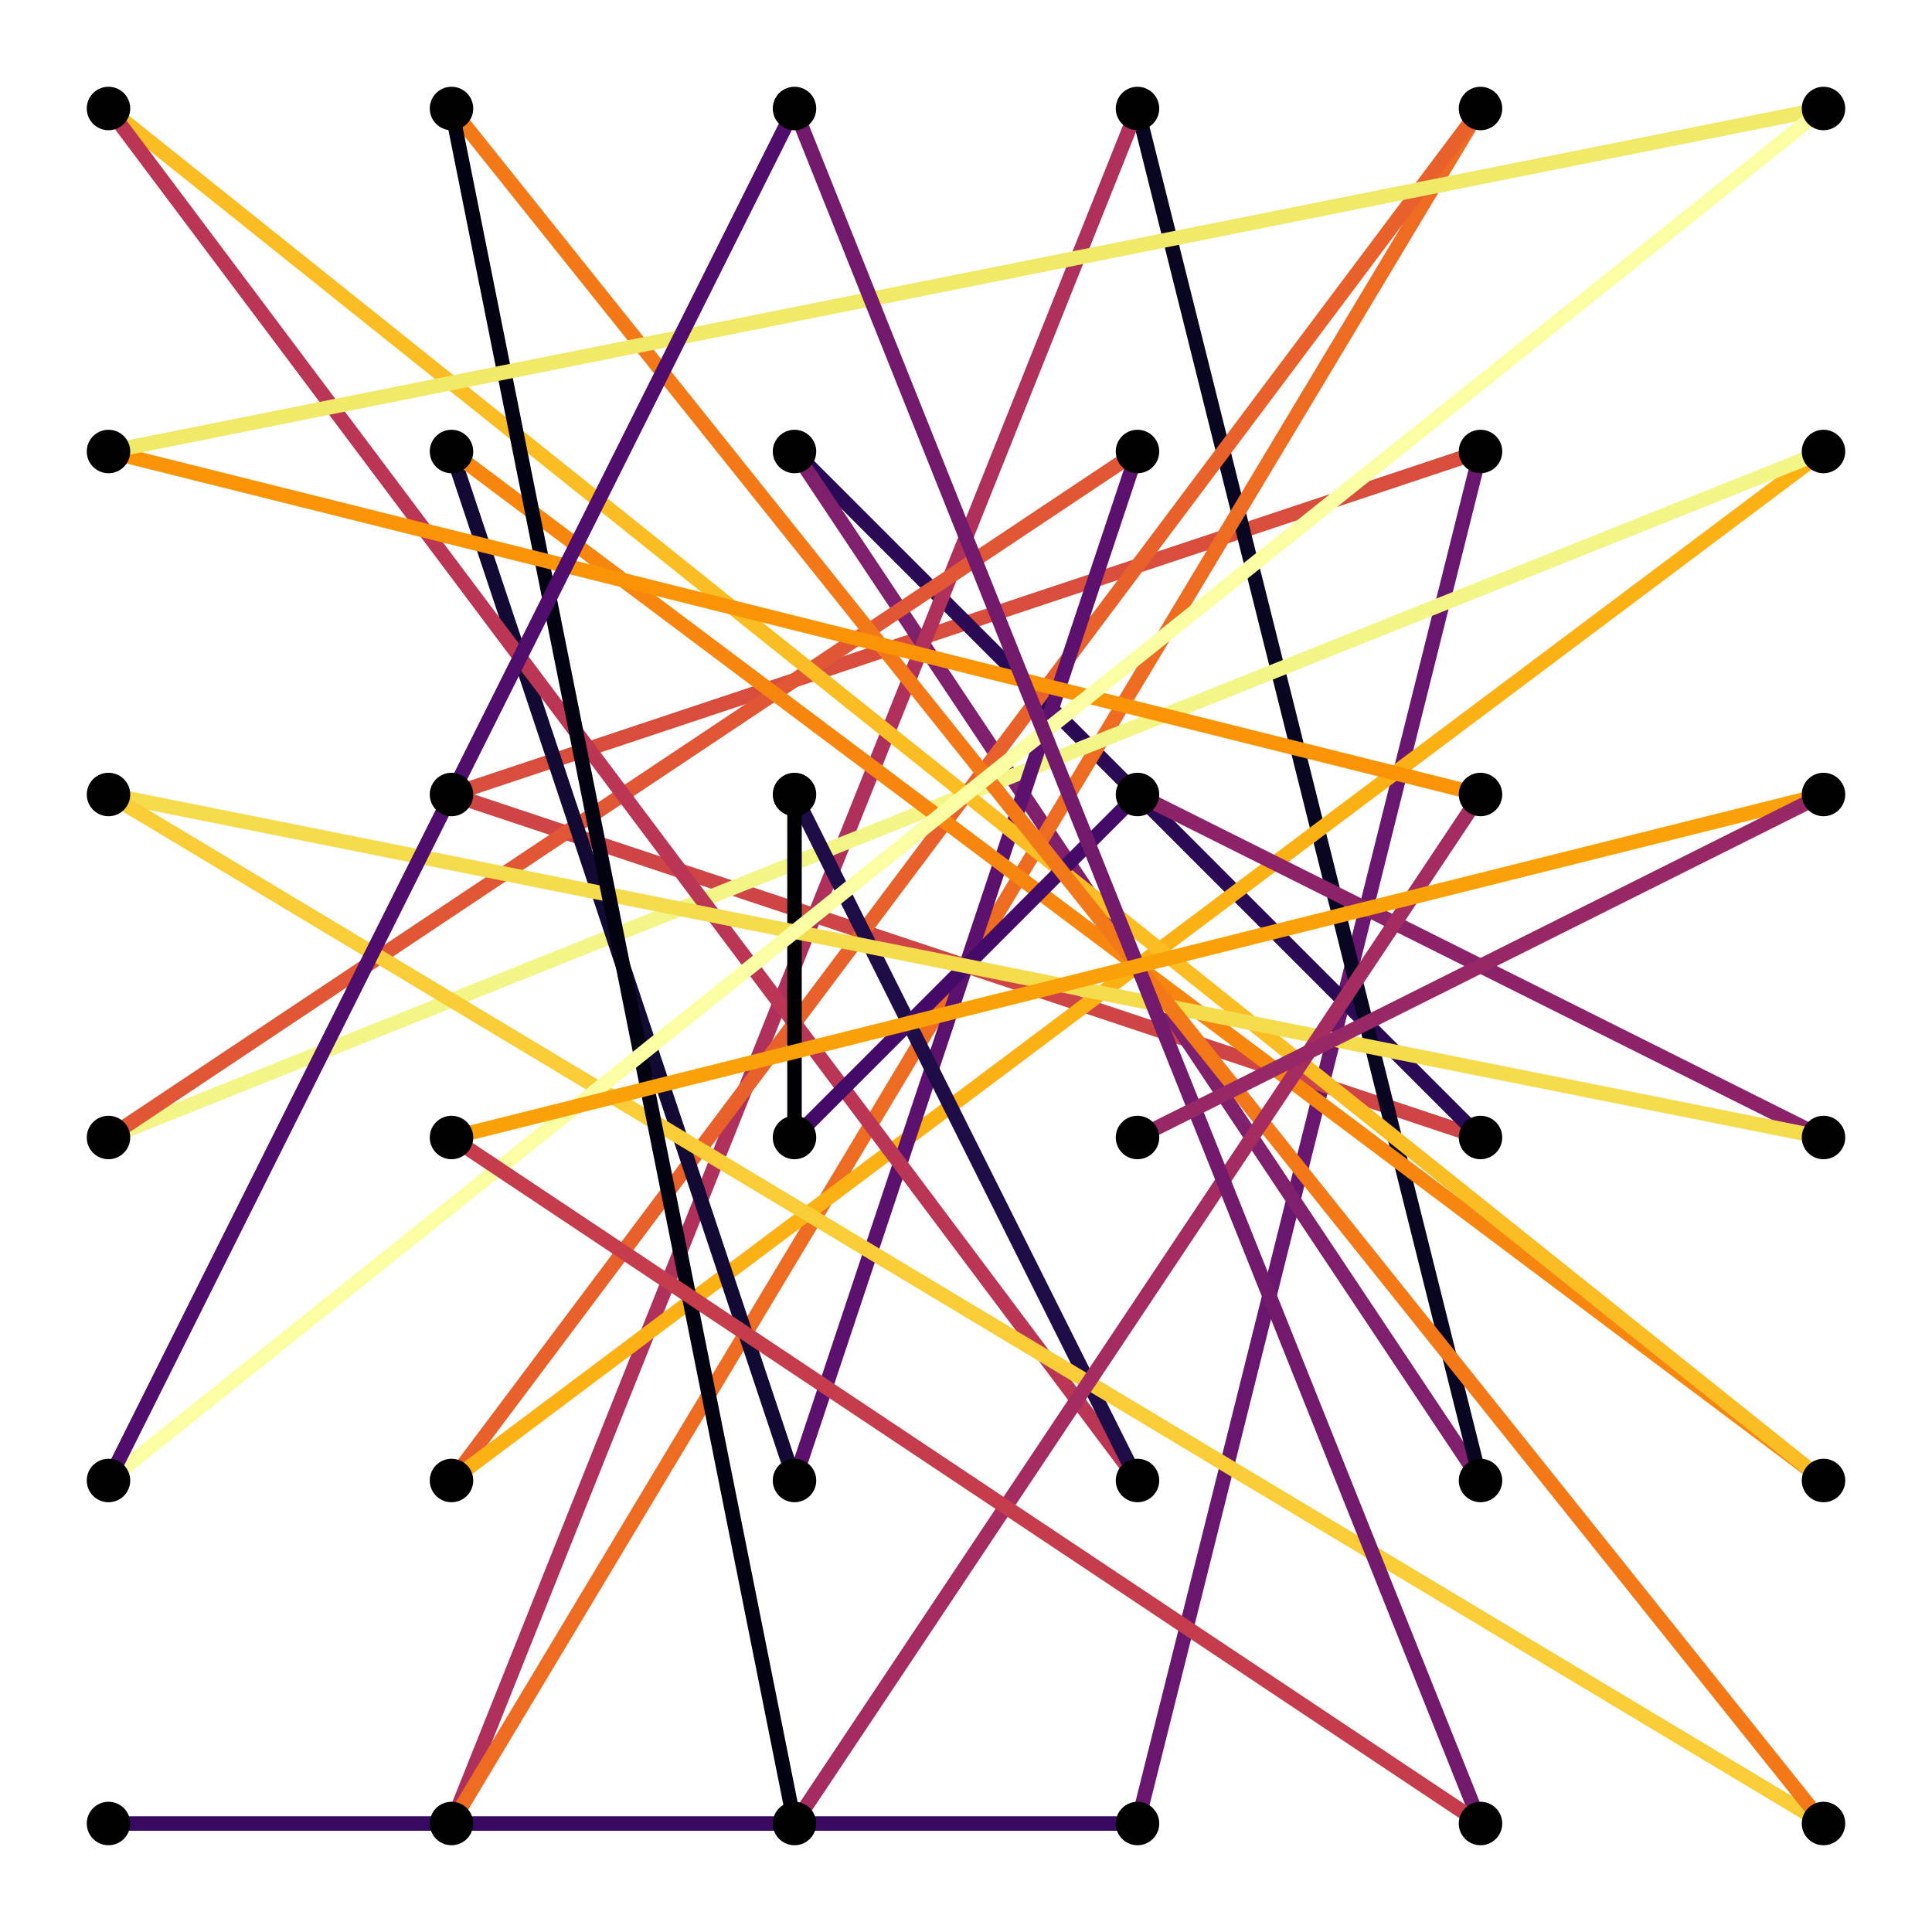 <?xml version="1.0" encoding="utf-8"?>
<svg xmlns="http://www.w3.org/2000/svg" xmlns:xlink="http://www.w3.org/1999/xlink" width="400" height="400" viewBox="0 0 1600 1600">
<rect x="0" y="0" width="1600" height="1600" fill="#808080" stroke="none"/>
<defs>
  <clipPath id="clip300">
    <rect x="0" y="0" width="1600" height="1600"/>
  </clipPath>
</defs>
<path clip-path="url(#clip300)" d="
M0 1600 L1600 1600 L1600 0 L0 0  Z
  " fill="#ffffff" fill-rule="evenodd" fill-opacity="1"/>
<defs>
  <clipPath id="clip301">
    <rect x="320" y="160" width="1121" height="1121"/>
  </clipPath>
</defs>
<path clip-path="url(#clip300)" d="
M47.244 1552.76 L1552.76 1552.76 L1552.76 47.244 L47.244 47.244  Z
  " fill="#ffffff" fill-rule="evenodd" fill-opacity="1"/>
<defs>
  <clipPath id="clip302">
    <rect x="47" y="47" width="1507" height="1507"/>
  </clipPath>
</defs>
<polyline clip-path="url(#clip302)" style="stroke:#370961; stroke-linecap:butt; stroke-linejoin:round; stroke-width:12; stroke-opacity:1; fill:none" points="
  89.853,1510.15 942.029,1510.15 
  "/>
<polyline clip-path="url(#clip302)" style="stroke:#68166e; stroke-linecap:butt; stroke-linejoin:round; stroke-width:12; stroke-opacity:1; fill:none" points="
  942.029,1510.15 1226.09,373.912 
  "/>
<polyline clip-path="url(#clip302)" style="stroke:#d94d3d; stroke-linecap:butt; stroke-linejoin:round; stroke-width:12; stroke-opacity:1; fill:none" points="
  1226.09,373.912 373.912,657.971 
  "/>
<polyline clip-path="url(#clip302)" style="stroke:#cf4445; stroke-linecap:butt; stroke-linejoin:round; stroke-width:12; stroke-opacity:1; fill:none" points="
  373.912,657.971 1226.09,942.029 
  "/>
<polyline clip-path="url(#clip302)" style="stroke:#2a0a55; stroke-linecap:butt; stroke-linejoin:round; stroke-width:12; stroke-opacity:1; fill:none" points="
  1226.09,942.029 657.971,373.912 
  "/>
<polyline clip-path="url(#clip302)" style="stroke:#801f6b; stroke-linecap:butt; stroke-linejoin:round; stroke-width:12; stroke-opacity:1; fill:none" points="
  657.971,373.912 1226.09,1226.09 
  "/>
<polyline clip-path="url(#clip302)" style="stroke:#090621; stroke-linecap:butt; stroke-linejoin:round; stroke-width:12; stroke-opacity:1; fill:none" points="
  1226.09,1226.09 942.029,89.853 
  "/>
<polyline clip-path="url(#clip302)" style="stroke:#af315b; stroke-linecap:butt; stroke-linejoin:round; stroke-width:12; stroke-opacity:1; fill:none" points="
  942.029,89.853 373.912,1510.15 
  "/>
<polyline clip-path="url(#clip302)" style="stroke:#ee6c21; stroke-linecap:butt; stroke-linejoin:round; stroke-width:12; stroke-opacity:1; fill:none" points="
  373.912,1510.15 1226.09,89.853 
  "/>
<polyline clip-path="url(#clip302)" style="stroke:#e8612b; stroke-linecap:butt; stroke-linejoin:round; stroke-width:12; stroke-opacity:1; fill:none" points="
  1226.09,89.853 373.912,1226.09 
  "/>
<polyline clip-path="url(#clip302)" style="stroke:#fbb014; stroke-linecap:butt; stroke-linejoin:round; stroke-width:12; stroke-opacity:1; fill:none" points="
  373.912,1226.09 1510.15,373.912 
  "/>
<polyline clip-path="url(#clip302)" style="stroke:#f3f587; stroke-linecap:butt; stroke-linejoin:round; stroke-width:12; stroke-opacity:1; fill:none" points="
  1510.15,373.912 89.853,942.029 
  "/>
<polyline clip-path="url(#clip302)" style="stroke:#e15634; stroke-linecap:butt; stroke-linejoin:round; stroke-width:12; stroke-opacity:1; fill:none" points="
  89.853,942.029 942.029,373.912 
  "/>
<polyline clip-path="url(#clip302)" style="stroke:#5c116e; stroke-linecap:butt; stroke-linejoin:round; stroke-width:12; stroke-opacity:1; fill:none" points="
  942.029,373.912 657.971,1226.09 
  "/>
<polyline clip-path="url(#clip302)" style="stroke:#120a33; stroke-linecap:butt; stroke-linejoin:round; stroke-width:12; stroke-opacity:1; fill:none" points="
  657.971,1226.09 373.912,373.912 
  "/>
<polyline clip-path="url(#clip302)" style="stroke:#f7860e; stroke-linecap:butt; stroke-linejoin:round; stroke-width:12; stroke-opacity:1; fill:none" points="
  373.912,373.912 1510.15,1226.09 
  "/>
<polyline clip-path="url(#clip302)" style="stroke:#fabe24; stroke-linecap:butt; stroke-linejoin:round; stroke-width:12; stroke-opacity:1; fill:none" points="
  1510.15,1226.09 89.853,89.853 
  "/>
<polyline clip-path="url(#clip302)" style="stroke:#ba3654; stroke-linecap:butt; stroke-linejoin:round; stroke-width:12; stroke-opacity:1; fill:none" points="
  89.853,89.853 942.029,1226.09 
  "/>
<polyline clip-path="url(#clip302)" style="stroke:#1d0c45; stroke-linecap:butt; stroke-linejoin:round; stroke-width:12; stroke-opacity:1; fill:none" points="
  942.029,1226.09 657.971,657.971 
  "/>
<polyline clip-path="url(#clip302)" style="stroke:#000003; stroke-linecap:butt; stroke-linejoin:round; stroke-width:12; stroke-opacity:1; fill:none" points="
  657.971,657.971 657.971,942.029 
  "/>
<polyline clip-path="url(#clip302)" style="stroke:#440a68; stroke-linecap:butt; stroke-linejoin:round; stroke-width:12; stroke-opacity:1; fill:none" points="
  657.971,942.029 942.029,657.971 
  "/>
<polyline clip-path="url(#clip302)" style="stroke:#8c2369; stroke-linecap:butt; stroke-linejoin:round; stroke-width:12; stroke-opacity:1; fill:none" points="
  942.029,657.971 1510.15,942.029 
  "/>
<polyline clip-path="url(#clip302)" style="stroke:#f4dc4d; stroke-linecap:butt; stroke-linejoin:round; stroke-width:12; stroke-opacity:1; fill:none" points="
  1510.15,942.029 89.853,657.971 
  "/>
<polyline clip-path="url(#clip302)" style="stroke:#f8cd37; stroke-linecap:butt; stroke-linejoin:round; stroke-width:12; stroke-opacity:1; fill:none" points="
  89.853,657.971 1510.15,1510.15 
  "/>
<polyline clip-path="url(#clip302)" style="stroke:#f37918; stroke-linecap:butt; stroke-linejoin:round; stroke-width:12; stroke-opacity:1; fill:none" points="
  1510.15,1510.15 373.912,89.853 
  "/>
<polyline clip-path="url(#clip302)" style="stroke:#030211; stroke-linecap:butt; stroke-linejoin:round; stroke-width:12; stroke-opacity:1; fill:none" points="
  373.912,89.853 657.971,1510.15 
  "/>
<polyline clip-path="url(#clip302)" style="stroke:#a42c60; stroke-linecap:butt; stroke-linejoin:round; stroke-width:12; stroke-opacity:1; fill:none" points="
  657.971,1510.15 1226.09,657.971 
  "/>
<polyline clip-path="url(#clip302)" style="stroke:#fa9306; stroke-linecap:butt; stroke-linejoin:round; stroke-width:12; stroke-opacity:1; fill:none" points="
  1226.09,657.971 89.853,373.912 
  "/>
<polyline clip-path="url(#clip302)" style="stroke:#f1e968; stroke-linecap:butt; stroke-linejoin:round; stroke-width:12; stroke-opacity:1; fill:none" points="
  89.853,373.912 1510.15,89.853 
  "/>
<polyline clip-path="url(#clip302)" style="stroke:#fcfea4; stroke-linecap:butt; stroke-linejoin:round; stroke-width:12; stroke-opacity:1; fill:none" points="
  1510.15,89.853 89.853,1226.09 
  "/>
<polyline clip-path="url(#clip302)" style="stroke:#500d6c; stroke-linecap:butt; stroke-linejoin:round; stroke-width:12; stroke-opacity:1; fill:none" points="
  89.853,1226.09 657.971,89.853 
  "/>
<polyline clip-path="url(#clip302)" style="stroke:#741a6d; stroke-linecap:butt; stroke-linejoin:round; stroke-width:12; stroke-opacity:1; fill:none" points="
  657.971,89.853 1226.09,1510.15 
  "/>
<polyline clip-path="url(#clip302)" style="stroke:#c53d4d; stroke-linecap:butt; stroke-linejoin:round; stroke-width:12; stroke-opacity:1; fill:none" points="
  1226.09,1510.15 373.912,942.029 
  "/>
<polyline clip-path="url(#clip302)" style="stroke:#fba108; stroke-linecap:butt; stroke-linejoin:round; stroke-width:12; stroke-opacity:1; fill:none" points="
  373.912,942.029 1510.15,657.971 
  "/>
<polyline clip-path="url(#clip302)" style="stroke:#982765; stroke-linecap:butt; stroke-linejoin:round; stroke-width:12; stroke-opacity:1; fill:none" points="
  1510.15,657.971 942.029,942.029 
  "/>
<circle clip-path="url(#clip302)" cx="89.853" cy="1510.15" r="18" fill="#000000" fill-rule="evenodd" fill-opacity="1" stroke="none"/>
<circle clip-path="url(#clip302)" cx="89.853" cy="1226.09" r="18" fill="#000000" fill-rule="evenodd" fill-opacity="1" stroke="none"/>
<circle clip-path="url(#clip302)" cx="89.853" cy="942.029" r="18" fill="#000000" fill-rule="evenodd" fill-opacity="1" stroke="none"/>
<circle clip-path="url(#clip302)" cx="89.853" cy="657.971" r="18" fill="#000000" fill-rule="evenodd" fill-opacity="1" stroke="none"/>
<circle clip-path="url(#clip302)" cx="89.853" cy="373.912" r="18" fill="#000000" fill-rule="evenodd" fill-opacity="1" stroke="none"/>
<circle clip-path="url(#clip302)" cx="89.853" cy="89.853" r="18" fill="#000000" fill-rule="evenodd" fill-opacity="1" stroke="none"/>
<circle clip-path="url(#clip302)" cx="373.912" cy="1510.15" r="18" fill="#000000" fill-rule="evenodd" fill-opacity="1" stroke="none"/>
<circle clip-path="url(#clip302)" cx="373.912" cy="1226.09" r="18" fill="#000000" fill-rule="evenodd" fill-opacity="1" stroke="none"/>
<circle clip-path="url(#clip302)" cx="373.912" cy="942.029" r="18" fill="#000000" fill-rule="evenodd" fill-opacity="1" stroke="none"/>
<circle clip-path="url(#clip302)" cx="373.912" cy="657.971" r="18" fill="#000000" fill-rule="evenodd" fill-opacity="1" stroke="none"/>
<circle clip-path="url(#clip302)" cx="373.912" cy="373.912" r="18" fill="#000000" fill-rule="evenodd" fill-opacity="1" stroke="none"/>
<circle clip-path="url(#clip302)" cx="373.912" cy="89.853" r="18" fill="#000000" fill-rule="evenodd" fill-opacity="1" stroke="none"/>
<circle clip-path="url(#clip302)" cx="657.971" cy="1510.15" r="18" fill="#000000" fill-rule="evenodd" fill-opacity="1" stroke="none"/>
<circle clip-path="url(#clip302)" cx="657.971" cy="1226.09" r="18" fill="#000000" fill-rule="evenodd" fill-opacity="1" stroke="none"/>
<circle clip-path="url(#clip302)" cx="657.971" cy="942.029" r="18" fill="#000000" fill-rule="evenodd" fill-opacity="1" stroke="none"/>
<circle clip-path="url(#clip302)" cx="657.971" cy="657.971" r="18" fill="#000000" fill-rule="evenodd" fill-opacity="1" stroke="none"/>
<circle clip-path="url(#clip302)" cx="657.971" cy="373.912" r="18" fill="#000000" fill-rule="evenodd" fill-opacity="1" stroke="none"/>
<circle clip-path="url(#clip302)" cx="657.971" cy="89.853" r="18" fill="#000000" fill-rule="evenodd" fill-opacity="1" stroke="none"/>
<circle clip-path="url(#clip302)" cx="942.029" cy="1510.15" r="18" fill="#000000" fill-rule="evenodd" fill-opacity="1" stroke="none"/>
<circle clip-path="url(#clip302)" cx="942.029" cy="1226.09" r="18" fill="#000000" fill-rule="evenodd" fill-opacity="1" stroke="none"/>
<circle clip-path="url(#clip302)" cx="942.029" cy="942.029" r="18" fill="#000000" fill-rule="evenodd" fill-opacity="1" stroke="none"/>
<circle clip-path="url(#clip302)" cx="942.029" cy="657.971" r="18" fill="#000000" fill-rule="evenodd" fill-opacity="1" stroke="none"/>
<circle clip-path="url(#clip302)" cx="942.029" cy="373.912" r="18" fill="#000000" fill-rule="evenodd" fill-opacity="1" stroke="none"/>
<circle clip-path="url(#clip302)" cx="942.029" cy="89.853" r="18" fill="#000000" fill-rule="evenodd" fill-opacity="1" stroke="none"/>
<circle clip-path="url(#clip302)" cx="1226.09" cy="1510.15" r="18" fill="#000000" fill-rule="evenodd" fill-opacity="1" stroke="none"/>
<circle clip-path="url(#clip302)" cx="1226.09" cy="1226.09" r="18" fill="#000000" fill-rule="evenodd" fill-opacity="1" stroke="none"/>
<circle clip-path="url(#clip302)" cx="1226.09" cy="942.029" r="18" fill="#000000" fill-rule="evenodd" fill-opacity="1" stroke="none"/>
<circle clip-path="url(#clip302)" cx="1226.09" cy="657.971" r="18" fill="#000000" fill-rule="evenodd" fill-opacity="1" stroke="none"/>
<circle clip-path="url(#clip302)" cx="1226.09" cy="373.912" r="18" fill="#000000" fill-rule="evenodd" fill-opacity="1" stroke="none"/>
<circle clip-path="url(#clip302)" cx="1226.09" cy="89.853" r="18" fill="#000000" fill-rule="evenodd" fill-opacity="1" stroke="none"/>
<circle clip-path="url(#clip302)" cx="1510.15" cy="1510.15" r="18" fill="#000000" fill-rule="evenodd" fill-opacity="1" stroke="none"/>
<circle clip-path="url(#clip302)" cx="1510.15" cy="1226.09" r="18" fill="#000000" fill-rule="evenodd" fill-opacity="1" stroke="none"/>
<circle clip-path="url(#clip302)" cx="1510.15" cy="942.029" r="18" fill="#000000" fill-rule="evenodd" fill-opacity="1" stroke="none"/>
<circle clip-path="url(#clip302)" cx="1510.15" cy="657.971" r="18" fill="#000000" fill-rule="evenodd" fill-opacity="1" stroke="none"/>
<circle clip-path="url(#clip302)" cx="1510.15" cy="373.912" r="18" fill="#000000" fill-rule="evenodd" fill-opacity="1" stroke="none"/>
<circle clip-path="url(#clip302)" cx="1510.15" cy="89.853" r="18" fill="#000000" fill-rule="evenodd" fill-opacity="1" stroke="none"/>
</svg>
